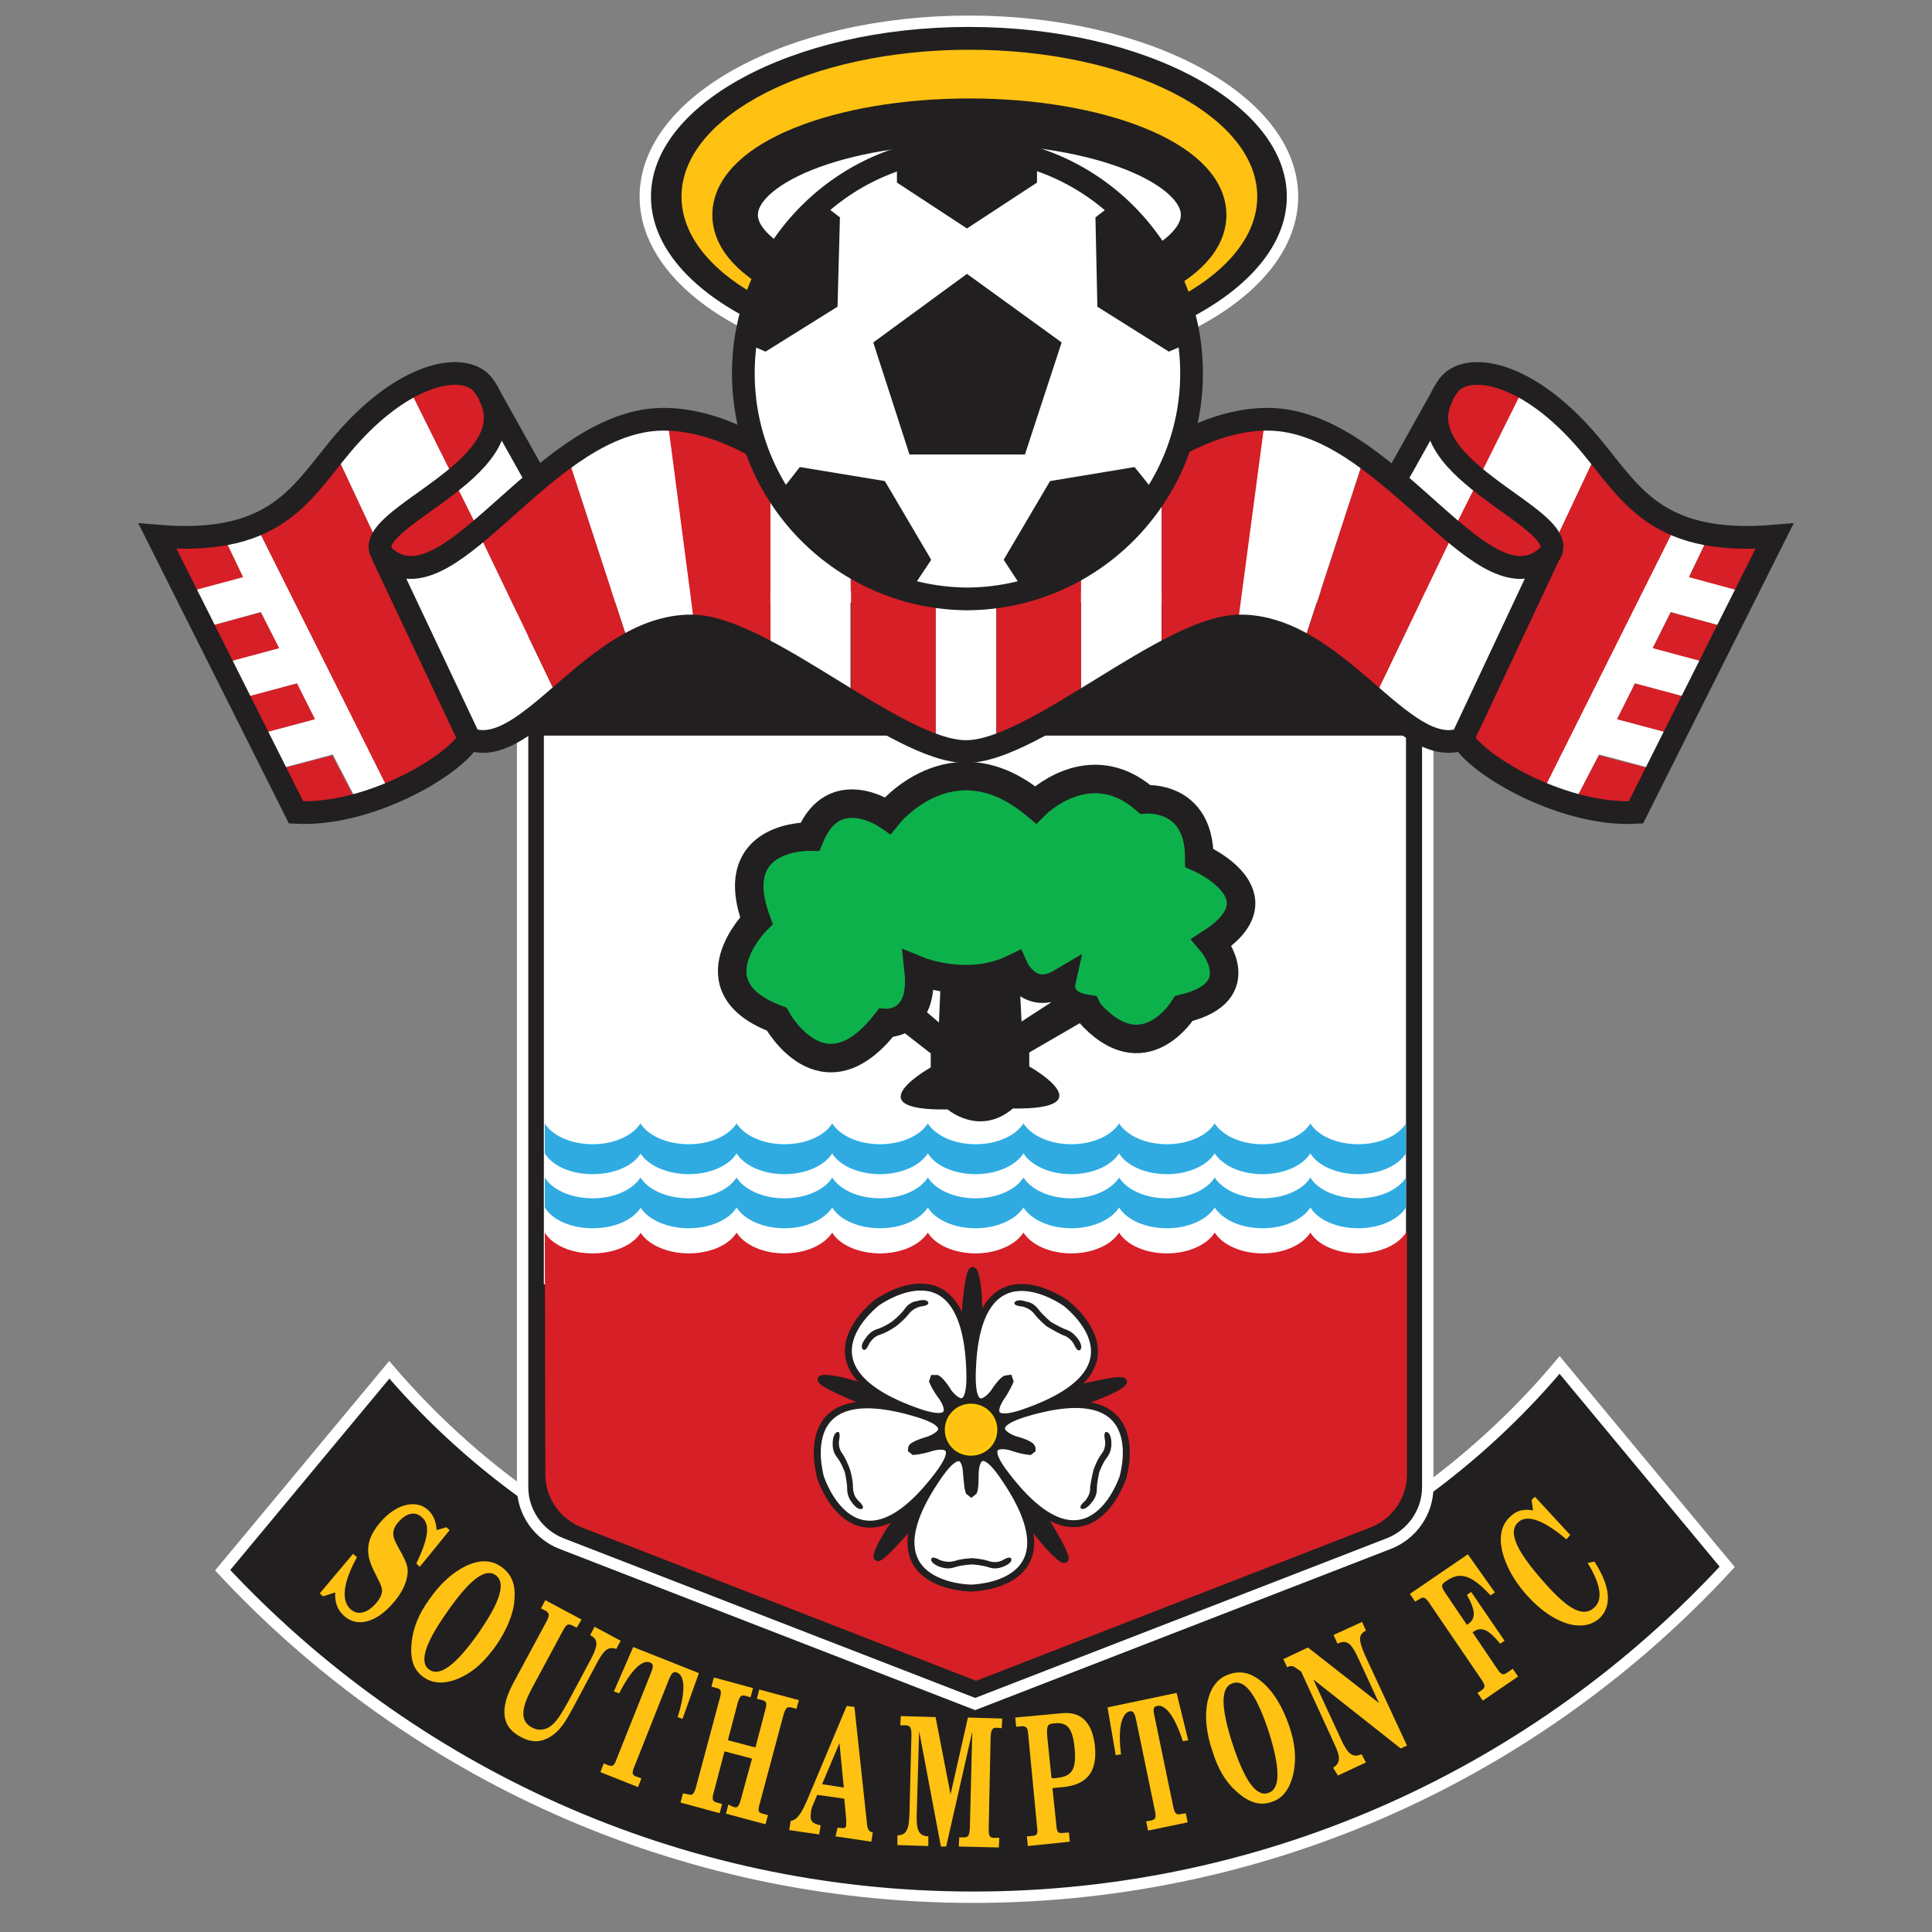 <?xml version="1.0" encoding="utf-8"?>
<!-- Generator: Adobe Illustrator 19.1.0, SVG Export Plug-In . SVG Version: 6.00 Build 0)  -->
<svg version="1.1" id="Layer_1" xmlns="http://www.w3.org/2000/svg" xmlns:xlink="http://www.w3.org/1999/xlink" x="0px" y="0px"
	 viewBox="0 0 400 400" style="enable-background:new 0 0 400 400;" xml:space="preserve">
<rect x="0" y="0" width="400" height="400" fill="#808080" stroke="none"/>
<style type="text/css">
	.st0{fill-rule:evenodd;clip-rule:evenodd;fill:#221F20;stroke:#FFFFFF;stroke-width:2.356;}
	.st1{fill-rule:evenodd;clip-rule:evenodd;fill:#FFFFFF;}
	.st2{fill-rule:evenodd;clip-rule:evenodd;fill:#D61F26;}
	.st3{fill-rule:evenodd;clip-rule:evenodd;fill:#2FABE1;}
	.st4{fill-rule:evenodd;clip-rule:evenodd;fill:#221F20;stroke:#221F20;stroke-width:1.441;}
	.st5{fill:none;stroke:#221F20;stroke-width:1.441;}
	.st6{fill-rule:evenodd;clip-rule:evenodd;fill:#221F20;}
	.st7{fill-rule:evenodd;clip-rule:evenodd;fill:#FFC212;}
	.st8{fill:none;stroke:#FFCB05;stroke-width:0.571;}
	.st9{fill-rule:evenodd;clip-rule:evenodd;fill:#0DB14B;}
	.st10{fill:none;stroke:#221F20;stroke-width:5.901;}
	.st11{fill:none;stroke:#221F20;stroke-width:4.704;}
	.st12{fill:none;stroke:#FFFFFF;stroke-width:2.356;}
	.st13{fill:none;stroke:#221F20;stroke-width:2.462000e-03;}
	.st14{fill:none;stroke:#221F20;stroke-width:9.435;}
	.st15{fill-rule:evenodd;clip-rule:evenodd;fill:#FFFFFF;stroke:#221F20;stroke-width:4.704;}
</style>
<g>
	<path class="st0" d="M322.9,282.6c-29.1,34.6-72.8,56.6-121.6,56.6c-48.3,0-91.6-21.6-120.7-55.6l-34.5,41.5
		c38.8,41.6,94.1,67.7,155.4,67.7c61.7,0,117.3-26.4,156.1-68.4L322.9,282.6L322.9,282.6z"/>
	<path class="st0" d="M295.6,123.6v184.3c0,5.3-3.4,9.9-8.1,11.7l-85.6,33.2l-85.6-33.2c-4.7-1.8-8.1-6.4-8.1-11.7l0-184.3H295.6
		L295.6,123.6z"/>
	<polygon class="st1" points="112.6,265.9 112.6,152.3 291.1,152.3 291.1,265.9 112.6,265.9 	"/>
	<path class="st2" d="M291.1,255.2c-1.6,2.5-5.4,4.3-9.9,4.3c-4.5,0-8.4-1.8-9.9-4.3c-1.6,2.5-5.4,4.3-9.9,4.3
		c-4.5,0-8.3-1.8-9.9-4.3c-1.6,2.5-5.4,4.3-9.9,4.3c-4.5,0-8.4-1.8-9.9-4.3h0c-1.6,2.5-5.4,4.3-9.9,4.3c-4.5,0-8.3-1.8-9.9-4.3
		c-1.6,2.5-5.5,4.3-9.9,4.3c-4.5,0-8.4-1.8-9.9-4.3h0c-1.6,2.5-5.4,4.3-9.9,4.3c-4.5,0-8.4-1.8-9.9-4.3c-1.6,2.5-5.4,4.3-9.9,4.3
		c-4.5,0-8.3-1.8-9.9-4.3h0c-1.5,2.5-5.4,4.3-9.9,4.3c-4.5,0-8.4-1.8-10-4.3v0.1c-1.6,2.5-5.4,4.2-9.9,4.2c-4.6,0-8.4-1.8-9.9-4.3
		V255l0.1,50.2c0,5.1,3.2,9.4,7.7,11.1l81.5,31.7l81.5-31.7c4.5-1.7,7.7-6,7.7-11.1V255V255.2L291.1,255.2z"/>
	<path class="st3" d="M291.1,250c-1.6,2.5-5.4,4.3-9.9,4.3c-4.5,0-8.4-1.8-9.9-4.3c-1.6,2.5-5.4,4.3-9.9,4.3c-4.5,0-8.3-1.8-9.9-4.3
		c-1.6,2.5-5.4,4.3-9.9,4.3c-4.5,0-8.4-1.8-9.9-4.3h0c-1.6,2.5-5.4,4.3-9.9,4.3c-4.5,0-8.3-1.8-9.9-4.3c-1.6,2.5-5.5,4.3-9.9,4.3
		c-4.5,0-8.4-1.8-9.9-4.3h0c-1.6,2.5-5.4,4.3-9.9,4.3c-4.5,0-8.4-1.8-9.9-4.3c-1.6,2.5-5.4,4.3-9.9,4.3c-4.5,0-8.3-1.8-9.9-4.3h0
		c-1.5,2.5-5.4,4.3-9.9,4.3c-4.5,0-8.4-1.8-10-4.3v0.1c-1.6,2.5-5.4,4.2-9.9,4.2c-4.6,0-8.4-1.8-9.9-4.3v-6.2
		c1.5,2.5,5.4,4.3,9.9,4.3c4.5,0,8.3-1.8,9.9-4.3c1.6,2.5,5.4,4.3,10,4.3c4.5,0,8.3-1.8,9.9-4.3h0c1.6,2.5,5.4,4.3,9.9,4.3
		c4.5,0,8.4-1.8,9.9-4.3c1.6,2.5,5.4,4.3,9.9,4.3c4.5,0,8.3-1.8,9.9-4.3h0c1.6,2.5,5.4,4.3,9.9,4.3c4.5,0,8.3-1.8,9.9-4.3
		c1.6,2.5,5.4,4.3,9.9,4.3c4.5,0,8.3-1.8,9.9-4.3h0c1.6,2.5,5.4,4.3,9.9,4.3c4.5,0,8.3-1.8,9.9-4.3c1.6,2.5,5.4,4.3,9.9,4.3
		c4.5,0,8.4-1.8,9.9-4.3c1.5,2.5,5.4,4.3,9.9,4.3c4.5,0,8.3-1.8,9.9-4.3V250L291.1,250z"/>
	<path class="st3" d="M291.1,238.8c-1.6,2.5-5.4,4.3-9.9,4.3c-4.5,0-8.4-1.8-9.9-4.3c-1.6,2.5-5.4,4.3-9.9,4.3
		c-4.5,0-8.3-1.8-9.9-4.3c-1.6,2.5-5.4,4.3-9.9,4.3c-4.5,0-8.4-1.8-9.9-4.3h0c-1.6,2.5-5.4,4.3-9.9,4.3c-4.5,0-8.3-1.8-9.9-4.3
		c-1.6,2.5-5.5,4.3-9.9,4.3c-4.5,0-8.4-1.8-9.9-4.3h0c-1.6,2.5-5.4,4.3-9.9,4.3c-4.5,0-8.4-1.8-9.9-4.3c-1.6,2.5-5.4,4.3-9.9,4.3
		c-4.5,0-8.3-1.8-9.9-4.3h0c-1.5,2.5-5.4,4.3-9.9,4.3c-4.5,0-8.4-1.8-10-4.3v0.1c-1.6,2.5-5.4,4.2-9.9,4.2c-4.6,0-8.4-1.8-9.9-4.3
		v-6.2c1.5,2.5,5.4,4.3,9.9,4.3c4.5,0,8.3-1.8,9.9-4.3c1.6,2.5,5.4,4.3,10,4.3c4.5,0,8.3-1.8,9.9-4.3h0c1.6,2.5,5.4,4.3,9.9,4.3
		c4.5,0,8.4-1.8,9.9-4.3c1.6,2.5,5.4,4.3,9.9,4.3c4.5,0,8.3-1.8,9.9-4.3h0c1.6,2.5,5.4,4.3,9.9,4.3c4.5,0,8.3-1.8,9.9-4.3
		c1.6,2.5,5.4,4.3,9.9,4.3c4.5,0,8.3-1.8,9.9-4.3h0c1.6,2.5,5.4,4.3,9.9,4.3c4.5,0,8.3-1.8,9.9-4.3c1.6,2.5,5.4,4.3,9.9,4.3
		c4.5,0,8.4-1.8,9.9-4.3c1.5,2.5,5.4,4.3,9.9,4.3c4.5,0,8.3-1.8,9.9-4.3V238.8L291.1,238.8z"/>
	<path class="st4" d="M215,312.4c0,0,8.8,13.7,4.2,9.8c-3.4-2.9-8-9.6-11.3-15.1l-18,7c0,0-10.3,12.5-8,7c1.6-4,6.7-10.5,10.9-15.4
		l-12.3-14.9c0,0-15.1-5.9-9.1-5.4c3.9,0.3,12.1,3.2,18,5.6l10.2-16.3c0,0,1-16.2,2.4-10.4c1,4,0.7,12.7,0.2,19.1L221,288
		c0,0,15.7-4.1,10.6-1c-3.6,2.2-11.4,4.6-17.7,6.1L215,312.4L215,312.4z"/>
	<path class="st1" d="M200.6,308.8c0.1,0.3,0.3,0.4,0.5,0.4c0.2,0,0.4-0.2,0.5-0.4c0.2-0.5,0.4-1.6,0.3-3.8c0,0,0.1-7.7,5.8,0.6
		c16,23.1-6.8,23.2-6.8,23.2h0.2c0,0-22.8-0.1-6.8-23.2c5.7-8.2,5.8-0.6,5.8-0.6C200.2,307.2,200.4,308.3,200.6,308.8L200.6,308.8
		L200.6,308.8z"/>
	<path class="st5" d="M200.6,308.8l0.5,0.4l0.5-0.4c0.2-0.5,0.3-1.6,0.3-3.8c0,0,0.1-7.7,5.8,0.6c16,23.1-6.8,23.2-6.8,23.2h0.2
		c0,0-22.8-0.1-6.8-23.2c5.7-8.2,5.8-0.6,5.8-0.6C200.3,307.2,200.4,308.3,200.6,308.8L200.6,308.8L200.6,308.8z"/>
	<path class="st1" d="M188.9,299.5c-0.2,0.2-0.3,0.4-0.2,0.6c0.1,0.2,0.3,0.4,0.5,0.4h0c0.5,0,1.6-0.1,3.7-0.8c0,0,7.3-2.2,1.3,5.7
		c-17,22.4-24.2,0.8-24.2,0.8v0.1c0,0-6.9-21.8,20-13.6c9.6,2.9,2.3,5.4,2.3,5.4C190.2,298.7,189.3,299.2,188.9,299.5L188.9,299.5z"
		/>
	<path class="st5" d="M188.9,299.5c-0.2,0.2-0.2,0.6-0.2,0.6l0.5,0.4h0c0,0,1.6-0.1,3.7-0.8c0,0,7.3-2.2,1.3,5.7
		c-17,22.4-24.2,0.8-24.2,0.8v0.1c0,0-6.9-21.8,20-13.6c9.6,2.9,2.3,5.4,2.3,5.4C190.2,298.7,189.3,299.2,188.9,299.5L188.9,299.5
		L188.9,299.5z"/>
	<path class="st1" d="M194,285.4c-0.2-0.1-0.5-0.1-0.7,0c-0.2,0.1-0.2,0.3-0.2,0.6v0c0.1,0.5,0.6,1.5,2,3.3c0,0,4.4,6.3-5.1,3
		c-26.5-9.3-8.2-22.8-8.2-22.8l-0.1,0.1c0,0,18.5-13.3,19.1,14.9c0.2,10-4.4,3.8-4.4,3.8C195.3,286.5,194.5,285.7,194,285.4
		L194,285.4z"/>
	<path class="st5" d="M194,285.4h-0.7l-0.2,0.6v0c0,0,0.6,1.5,2,3.3c0,0,4.4,6.3-5.1,3c-26.5-9.3-8.2-22.8-8.2-22.8l-0.1,0.1
		c0,0,18.5-13.3,19.1,14.9c0.2,10-4.4,3.8-4.4,3.8C195.3,286.5,194.5,285.7,194,285.4L194,285.4L194,285.4z"/>
	<path class="st1" d="M209.1,286c0-0.3,0-0.5-0.2-0.6c-0.2-0.1-0.4-0.1-0.7,0.1c-0.4,0.2-1.2,0.9-2.5,2.9c0,0-4.6,6.1-4.4-3.9
		c0.6-28.1,19.2-14.8,19.2-14.8l-0.1-0.1c0,0,18.4,13.5-8.2,22.8c-9.4,3.3-5-3-5-3C208.5,287.5,209,286.5,209.1,286L209.1,286z"/>
	<path class="st5" d="M209.1,286l-0.2-0.6l-0.7,0.1c-0.4,0.2-1.2,0.9-2.5,2.9c0,0-4.6,6.1-4.4-3.9c0.6-28.1,19.2-14.8,19.2-14.8
		l-0.1-0.1c0,0,18.4,13.5-8.2,22.8c-9.4,3.3-5-3-5-3C208.5,287.5,209.1,286,209.1,286L209.1,286L209.1,286z"/>
	<path class="st1" d="M213.2,300.5c0.3,0,0.5-0.2,0.5-0.4c0.1-0.2,0-0.4-0.2-0.6c-0.4-0.4-1.3-0.9-3.5-1.5c0,0-7.3-2.5,2.3-5.4
		c27-8.1,20.1,13.6,20.1,13.6l0-0.1c0,0-7.2,21.6-24.2-0.8c-6.1-7.9,1.2-5.7,1.2-5.7C211.6,300.4,212.7,300.5,213.2,300.5
		L213.2,300.5z"/>
	<path class="st5" d="M213.2,300.5l0.5-0.4c0,0,0-0.4-0.2-0.6c-0.4-0.4-1.3-0.9-3.5-1.5c0,0-7.3-2.5,2.3-5.4
		c27-8.1,20.1,13.6,20.1,13.6l0-0.1c0,0-7.2,21.6-24.2-0.8c-6.1-7.9,1.2-5.7,1.2-5.7C211.6,300.4,213.2,300.5,213.2,300.5
		L213.2,300.5L213.2,300.5z"/>
	<path class="st6" d="M185.5,274.6c0,0-1.7,1.2-3.2,1.7c-1.5,0.4-2.1,1.6-2.3,1.8c0,0-0.8,2-1.4,1.2c-0.6-0.8,0.6-2.2,0.6-2.2
		c0.2-0.3,0.9-1.4,2.3-1.9c1.5-0.4,3.2-1.6,3.2-1.6c0,0,1.7-1.3,2.6-2.6c0.9-1.3,2.1-1.6,2.5-1.6c0,0,1.7-0.6,2.3,0.1
		c0.6,0.8-1.5,1-1.5,1c-0.4,0.1-1.6,0.4-2.5,1.6C187.2,273.3,185.5,274.6,185.5,274.6L185.5,274.6z"/>
	<path class="st6" d="M216.7,274.6c0,0-1.6-1.3-2.5-2.5c-0.9-1.2-2.2-1.5-2.5-1.6c0,0-2.1-0.1-1.6-0.9c0.6-0.8,2.4-0.1,2.4-0.1
		c0.3,0,1.6,0.3,2.5,1.6c0.9,1.2,2.6,2.6,2.6,2.6c0,0,1.8,1.1,3.2,1.6c1.4,0.5,2.1,1.6,2.3,1.8c0,0,1.2,1.5,0.6,2.3
		c-0.6,0.8-1.4-1.2-1.4-1.2c-0.2-0.3-0.9-1.4-2.3-1.8C218.5,275.7,216.7,274.6,216.7,274.6L216.7,274.6z"/>
	<path class="st6" d="M226.4,304.3c0,0,0.7-2,1.6-3.2c1-1.2,0.8-2.5,0.8-2.8c0,0-0.5-2.1,0.4-1.8c0.9,0.3,0.9,2.2,0.9,2.2
		c0,0.3,0.1,1.6-0.8,2.9c-1,1.2-1.7,3.2-1.7,3.2s-0.5,2-0.5,3.5c0,1.6-0.9,2.5-1.1,2.8c0,0-1.1,1.5-2,1.3c-1-0.3,0.7-1.7,0.7-1.7
		c0.2-0.3,1.1-1.3,1-2.8C225.9,306.3,226.4,304.3,226.4,304.3L226.4,304.3z"/>
	<path class="st6" d="M201.2,322.6c0,0,2.1,0.1,3.5,0.6c1.5,0.5,2.6,0,2.9-0.2c0,0,1.8-1.1,1.8-0.1c0,0.9-1.8,1.5-1.8,1.5
		c-0.3,0.1-1.5,0.6-2.9,0.1c-1.4-0.5-3.5-0.6-3.5-0.6s-2.1,0.1-3.6,0.6c-1.5,0.5-2.6,0-3-0.1c0,0-1.8-0.6-1.8-1.5
		c0-1,1.8,0.1,1.8,0.1c0.4,0.1,1.5,0.6,3,0.2C199,322.7,201.2,322.6,201.2,322.6L201.2,322.6z"/>
	<path class="st6" d="M176,304.3c0,0,0.6,2,0.6,3.6c0,1.6,0.8,2.5,1.1,2.8c0,0,1.6,1.4,0.7,1.7c-0.9,0.3-2-1.3-2-1.3
		c-0.2-0.3-1-1.2-1-2.8c0-1.5-0.5-3.5-0.5-3.5s-0.7-2-1.7-3.2c-0.9-1.2-0.8-2.5-0.8-2.9c0,0,0-1.8,0.9-2.2c0.9-0.3,0.4,1.8,0.4,1.8
		c0,0.3-0.2,1.6,0.8,2.8C175.3,302.3,176,304.3,176,304.3L176,304.3z"/>
	<path class="st7" d="M201,290.9c-2.8,0-5.1,2.3-5.1,5.1c0,2.9,2.3,5.1,5.1,5.1c2.9,0,5.2-2.2,5.2-5.1
		C206.2,293.2,203.9,290.9,201,290.9L201,290.9z"/>
	<path class="st8" d="M201,290.9c-2.8,0-5.1,2.3-5.1,5.1c0,2.9,2.3,5.1,5.1,5.1c2.9,0,5.2-2.2,5.2-5.1
		C206.2,293.2,203.9,290.9,201,290.9L201,290.9L201,290.9z"/>
	<path class="st6" d="M210.8,197.6l0.7,13.9l11.7-7.6l3.7,6l-13.8,8v2.9c0,0,16.1,9-3.5,8.7l0,0.1c-6.9,5.7-13.4,0.1-13.4,0.1
		c-19.6,0.3-3.5-8.7-3.5-8.7v-2.9l-12.2-9.5l2.9-6.3l11,9.4l0.6-13.9L210.8,197.6L210.8,197.6z"/>
	<path class="st9" d="M225.4,209.5c11.4,13,19.7-0.7,19.7-0.7c14.4-3.5,5.8-13.7,5.8-13.7c15-9.8-2.6-17.5-2.6-17.5
		c-0.1-13.1-11.2-12.1-11.2-12.1c-11.6-10.1-22.7,1.1-22.7,1.1c-17.4-14.5-30.6,2.2-30.6,2.2s-11.1-7.7-16.1,4.4
		c0,0-17.7-0.5-11.1,17.4c0,0-13.7,13.7,4.2,20.4c0,0,9.5,17.6,22.6,0.8c0,0,8,0.5,6.8-10.8c0,0,10.2,4.2,19.8-0.5
		c0,0,3.1,6.9,9.7,3c0,0-1,4.5,5.4,5.4L225.4,209.5L225.4,209.5z"/>
	<path class="st10" d="M225.4,209.5c11.4,13,19.7-0.7,19.7-0.7c14.4-3.5,5.8-13.7,5.8-13.7c15-9.8-2.6-17.5-2.6-17.5
		c0-13.1-11.2-12.1-11.2-12.1c-11.6-10.1-22.7,1.1-22.7,1.1c-17.4-14.5-30.6,2.2-30.6,2.2s-11.1-7.7-16.1,4.4
		c0,0-17.7-0.5-11.1,17.4c0,0-13.7,13.7,4.2,20.4c0,0,9.5,17.6,22.6,0.8c0,0,8,0.5,6.8-10.8c0,0,10.2,4.2,19.8-0.5
		c0,0,3.1,6.9,9.7,3c0,0-1,4.5,5.4,5.4L225.4,209.5L225.4,209.5z"/>
	<path class="st7" d="M73.1,321.7l0.8,0.7c-2.9,5.3-3.3,9-1.3,10.8c1.5,1.3,3.4,0.8,5.2-1.2c0.8-0.9,1.3-1.9,1.3-2.6
		c0-1.1-0.8-2.3-1.7-4.2c-1.8-3.6-1.7-6.5,1.4-10.1c3.1-3.6,7.2-4.8,9.8-2.5c1.1,1,1.7,2.4,1.8,4.2l2-0.6l0.7,0.6l-6.2,7.6l-0.7-0.7
		c2.4-5,3-8.1,1.1-9.6c-1.4-1.3-3.2-0.8-4.8,1c-2,2.3-0.9,3.7,0.7,6.6c0.8,1.6,1.5,2.8,1.1,4.7c-0.3,1.7-1.3,3.7-3,5.6
		c-3.4,3.9-7.3,5-10,2.6c-1.4-1.2-2-2.7-1.9-4.9l-2.5,0.8l-0.7-0.6L73.1,321.7L73.1,321.7z"/>
	<path class="st7" d="M96.5,324.2c2.8-1.3,5.2-1.3,7.3,0.2c2.1,1.5,3,3.6,2.7,6.9c-0.2,2.9-1.6,6.2-3.8,9.4
		c-2.3,3.2-4.5,5.3-7.3,6.6c-3,1.4-5.6,1.4-7.6,0c-2.1-1.4-2.9-3.6-2.6-7c0.3-3.2,1.4-6,3.7-9.2C91.2,327.8,93.8,325.5,96.5,324.2
		L96.5,324.2z M88.9,345.7c2.2,1.5,5.5-1,10.1-7.5c4.6-6.6,5.8-10.5,3.6-12.1c-2.2-1.5-5.4,1-10,7.6C88,340.2,86.7,344.2,88.9,345.7
		L88.9,345.7L88.9,345.7z"/>
	<path class="st7" d="M119.4,337l-1-0.5c-0.9-0.4-1.2-0.1-1.9,1.2l-6.4,11.9c-2.3,4.3-2.4,6.8,0.1,8.1c1.1,0.6,2.3,0.5,3.3,0
		c1.6-0.9,2.7-2.8,4.3-5.7l4.6-8.6c1.3-2.5,1.6-3.9-0.1-4.8c0,0-0.1-0.1-0.1-0.1l0.9-1.7l5.4,2.9l-0.9,1.7c-1.7-0.6-2.6,0.3-3.9,2.7
		l-4.7,8.8c-1.4,2.6-2.4,4.5-4,5.9c-2.4,2-4.7,2.2-7.2,0.8c-3.9-2-4.4-5.7-1.6-11l6.9-12.8c0.7-1.3,0.7-1.8-0.1-2.3l-1-0.5l0.9-1.7
		l7.5,4L119.4,337L119.4,337z"/>
	<path class="st7" d="M140.2,346.3c-0.8-0.3-1.1,0-1.7,1.4l-7.1,17.9c-0.6,1.4-0.6,1.9,0.3,2.2l1.1,0.4l-0.7,1.8l-7.8-3.1l0.7-1.8
		l1,0.4c0.9,0.3,1.2,0,1.7-1.4l7.1-17.8c0.5-1.3,0.5-1.8-0.2-2.1c-1.6-0.7-4,1.6-6.4,6.4l-1.1-0.4l4-9.2l13.6,5.4l-3.4,9.5l-1-0.4
		C142,350.2,141.8,346.9,140.2,346.3L140.2,346.3z"/>
	<path class="st7" d="M151.8,374.1c0.9,0.3,1.2-0.1,1.6-1.6l2.3-8.4l-5.7-1.5l-2.2,8.4c-0.4,1.4-0.4,1.9,0.6,2.2l1.1,0.3l-0.5,1.9
		l-8.1-2.2l0.5-1.9l1.1,0.2c0.9,0.3,1.2-0.1,1.6-1.5l4.9-18.3c0.4-1.4,0.4-2-0.6-2.2l-1.1-0.3l0.5-1.9l8.1,2.2l-0.5,1.9l-1.1-0.3
		c-0.9-0.3-1.2,0.2-1.6,1.6l-2,7.6l5.7,1.5l2-7.6c0.4-1.4,0.4-2-0.6-2.2l-1.1-0.3l0.5-1.9l8.2,2.2l-0.5,1.8l-1.1-0.3
		c-0.9-0.2-1.2,0.2-1.6,1.6l-4.9,18.3c-0.4,1.4-0.4,1.9,0.6,2.1l1.1,0.3l-0.5,1.9l-8.2-2.2l0.5-1.9L151.8,374.1L151.8,374.1z"/>
	<path class="st7" d="M173.4,378.4l1.1,0.1c0.5,0,0.7-0.2,0.7-0.8c0-0.3,0-0.6,0-1l-0.4-4.3l-5.6-0.8l-0.8,1.9
		c-0.3,0.6-0.5,1.3-0.5,1.8c-0.3,1.7,0.3,2.3,2,2.6l-0.3,1.9l-6.2-0.9l0.3-1.9c1.4-0.2,2.3-1.7,3.5-4.5l8.1-19.3l1.6,0.2l2.6,24.2
		c0.1,1.2,0.4,1.6,1.2,1.8l-0.3,1.9l-7.4-1.1L173.4,378.4L173.4,378.4z M170.2,369.4l4.5,0.7l-0.9-9.2L170.2,369.4L170.2,369.4z"/>
	<path class="st7" d="M189.8,375.4c-0.1,3.4,0.3,4.7,2.4,4.8l0,2l-6.4-0.2v-2c2-0.1,2.4-1.3,2.5-4.7l0.4-16c0-1.4-0.1-2-1.1-2.1
		l-1.2,0l0.1-1.9l7.2,0.2l3.1,16l3.6-15.9l7.1,0.2l-0.1,2l-1.1-0.1c-0.9,0-1.1,0.5-1.2,1.9l-0.4,18.9c0,1.5,0.1,2,1.1,2l1.1,0
		l-0.1,2l-8.3-0.2l0.1-1.9h1c0.9,0,1.1-0.4,1.2-1.9l0.5-20l-5.4,23.8l-1.1,0l-4.5-23.9L189.8,375.4L189.8,375.4z"/>
	<path class="st7" d="M219.9,379.5l1.4-0.1l0.2,1.9l-8.7,0.9l-0.2-2l1.2-0.1c1-0.1,1.1-0.5,0.9-2l-1.8-18.8
		c-0.1-1.5-0.3-1.9-1.3-1.9l-1.2,0.1l-0.2-1.9l9.7-0.9c4-0.4,6.3,2,6.8,6.9c0.5,5.3-1.7,7.9-6.6,8.4c-0.7,0.1-1.4,0.1-2.2,0.2
		l0.8,7.6C218.8,379.2,219,379.6,219.9,379.5L219.9,379.5z M217.7,368.1c0.3,0.1,0.6,0.1,1.1,0c3-0.3,4.1-1.6,3.7-6
		c-0.4-4.3-1.5-5.6-4.2-5.3c-1.4,0.1-1.6,0.4-1.5,2.5L217.7,368.1L217.7,368.1z"/>
	<path class="st7" d="M239.6,353.2c-0.8,0.1-0.9,0.6-0.6,2l3.9,18.8c0.3,1.4,0.6,1.8,1.5,1.6l1.1-0.2l0.4,1.9l-8.2,1.7l-0.4-1.9
		l1.1-0.2c0.9-0.2,1-0.7,0.7-2.1l-3.9-18.8c-0.3-1.4-0.6-1.8-1.3-1.7c-1.7,0.4-2.5,3.6-1.8,8.9l-1.1,0.2l-1.7-9.9l14.3-3l2.4,9.8
		l-1.1,0.2C243.3,355.5,241.3,352.8,239.6,353.2L239.6,353.2z"/>
	<path class="st7" d="M250,352.3c0.7-3,2.1-4.9,4.6-5.7c2.5-0.8,4.7-0.2,7.1,2c2.2,2,3.9,5,5.2,8.7c1.3,3.8,1.5,6.8,0.9,9.8
		c-0.7,3.2-2.2,5.3-4.6,6c-2.4,0.8-4.6,0.1-7.1-2.1c-2.4-2.1-3.9-4.7-5.1-8.5C249.7,358.7,249.4,355.2,250,352.3L250,352.3z
		 M262.6,371.2c2.5-0.8,2.5-5,0.1-12.6c-2.5-7.6-4.9-11-7.5-10.1c-2.5,0.8-2.5,4.9,0,12.6C257.7,368.7,260.1,372.1,262.6,371.2
		L262.6,371.2L262.6,371.2z"/>
	<path class="st7" d="M276,366c1.7-1.1,1.5-2.4,0.1-5.3l-6.7-14.6l-0.7-0.5c-0.7-0.5-1.2-0.9-2-0.5l-0.2,0.1l-0.8-1.7l5.1-2.4
		l14.7,11.5l-4.2-9.1c-1.5-3.3-2.4-4.1-4.4-3.2l-0.8-1.8l5.9-2.7l0.8,1.8c-1.7,0.9-1.5,2.1-0.1,5.3l8.6,18.5l-1.3,0.6l-18.1-14.3
		l5.7,12.3c1.4,3.1,2.4,4,4.3,3.2l0.9,1.7l-5.8,2.7L276,366L276,366z"/>
	<path class="st7" d="M309.5,329.7l-0.9,0.6c-3.9-4.2-6.3-5-9.1-3c-1.1,0.7-1.3,1-0.2,2.6l4.4,6.5c0.1-0.1,0.2-0.1,0.3-0.2
		c1.6-1.1,1.5-2.8-0.3-6l0.9-0.6l6.9,10.1l-0.9,0.6c-2.4-2.9-3.8-3.6-5.5-2.5c-0.1,0.1-0.2,0.1-0.2,0.2l5,7.4c0.8,1.2,1.2,1.5,2,1
		l1.3-0.9l1.1,1.6l-7.3,5l-1.1-1.6l0.9-0.6c0.8-0.5,0.7-1-0.1-2.2L296,332c-0.8-1.2-1.2-1.5-2-1l-1,0.6l-1.1-1.6l12-8.2L309.5,329.7
		L309.5,329.7z"/>
	<path class="st7" d="M331,335.2c-1.5,1.2-3.3,1.6-5.5,1.2c-3.3-0.7-6.7-3-9.8-6.6c-2.4-2.8-4-5.8-4.7-8.7c-0.7-3.2-0.1-5.6,1.9-7.3
		c1.2-1.1,2.6-1.4,4.5-1.1l-0.3-2.2l0.7-0.6l7.3,7.9l-0.8,0.9c-4.7-4-8.1-5.2-9.9-3.6c-2.2,1.9-0.7,5.6,4.6,11.7
		c5.3,6.2,8.6,8.2,11,6.1c1.9-1.6,1.5-4.8-1.3-9.3l1.4-0.3C333.5,328.5,333.8,332.7,331,335.2L331,335.2z"/>
	<path class="st1" d="M46.1,110.7l4.2,8.7l-11.9,3.2l3.7,7.4l11.9-3.3l3.7,7.4l-11.9,3.2l3.7,7.4l11.9-3.2l3.8,7.4l-12,3.2l3.7,7.3
		l12-3.2l5.3,10.2c2.2-0.6,4.5-1.4,6.6-2.3L53,108.7C51,109.5,48.7,110.2,46.1,110.7L46.1,110.7z"/>
	<path class="st1" d="M78.8,113.7c-0.8-3.9,8.1-8.6,15.3-14.4l-9.5-19.1c-3.8,2.1-7.9,5.3-12.1,10c-1.1,1.2-2.1,2.4-3,3.6
		L78.8,113.7L78.8,113.7z"/>
	<path class="st2" d="M100.1,79.8c-2.3-3.1-8.3-3.6-15.5,0.4l9.5,19.1C100.7,93.9,105.8,87.5,100.1,79.8L100.1,79.8z"/>
	<path class="st2" d="M53,108.7l27.8,55.6c7.8-3.2,14.2-7.8,16.4-11.2l-12-25.5l-5.9-12.7c-0.3-0.4-0.5-0.8-0.5-1.2l-9.4-20
		C64.7,99.6,60.7,105.4,53,108.7L53,108.7z"/>
	<path class="st2" d="M46.1,110.7c-3.8,0.6-8.1,0.8-13.5,0.4l5.8,11.6l11.9-3.2L46.1,110.7L46.1,110.7z"/>
	<polygon class="st2" points="54,126.8 42.1,130 45.9,137.4 57.8,134.2 54,126.8 	"/>
	<polygon class="st2" points="61.5,141.5 49.5,144.7 53.2,152.1 65.2,148.9 61.5,141.5 	"/>
	<path class="st2" d="M56.9,159.5l4.3,8.8c4.2,0.2,8.6-0.5,12.9-1.7l-5.3-10.2L56.9,159.5L56.9,159.5z"/>
	<path class="st1" d="M93.9,99.4l5.3,10.6c3.8-3.2,7.8-6.9,12-10.5l-9.9-17.7C104.9,88.7,100,94.5,93.9,99.4L93.9,99.4z"/>
	<path class="st2" d="M79.3,114.9c0.3,0.4,0.7,0.8,1.2,1.1c5.3,3.8,11.6-0.1,18.7-6l-5.3-10.6C86,105.8,76.1,110.8,79.3,114.9
		L79.3,114.9z"/>
	<path class="st11" d="M111.2,99.5C99,109.8,88.7,121.8,80.5,116c-0.5-0.4-0.9-0.7-1.2-1.1c-5.7-7.4,30.2-17.4,22-33.1L111.2,99.5
		L111.2,99.5z M79.3,114.9c-6-7.7,33.2-18.2,20.8-35.1c-3.5-4.8-15.3-3.3-27.7,10.4c-9.5,10.5-13.7,23-39.8,20.8l28.7,57.2
		c14.5,0.8,32.1-9.1,35.9-15.2L79.3,114.9L79.3,114.9z"/>
	<path class="st1" d="M353.9,110.7l-4.2,8.7l11.8,3.2l-3.7,7.4l-11.9-3.3l-3.7,7.4l11.9,3.2l-3.7,7.4l-11.9-3.2l-3.7,7.4l12,3.2
		l-3.7,7.3l-12-3.2l-5.3,10.2c-2.2-0.6-4.5-1.4-6.6-2.3l27.8-55.6C349,109.5,351.3,110.2,353.9,110.7L353.9,110.7z"/>
	<path class="st1" d="M321.2,113.7c0.8-3.9-8.1-8.6-15.3-14.4l9.5-19.1c3.7,2.1,7.9,5.3,12.2,10c1,1.2,2,2.4,3,3.6L321.2,113.7
		L321.2,113.7z"/>
	<path class="st2" d="M299.9,79.8c2.3-3.1,8.3-3.6,15.6,0.4l-9.5,19.1C299.3,93.9,294.2,87.5,299.9,79.8L299.9,79.8z"/>
	<path class="st2" d="M347,108.7l-27.8,55.6c-7.8-3.2-14.2-7.8-16.4-11.2l17.9-38.2c0.3-0.4,0.5-0.8,0.5-1.2l9.4-20
		C335.3,99.6,339.3,105.4,347,108.7L347,108.7z"/>
	<path class="st2" d="M353.9,110.7c3.7,0.6,8.1,0.8,13.5,0.4l-5.9,11.6l-11.8-3.2L353.9,110.7L353.9,110.7z"/>
	<polygon class="st2" points="345.9,126.8 357.8,130 354.1,137.4 342.2,134.2 345.9,126.8 	"/>
	<polygon class="st2" points="338.5,141.5 350.5,144.7 346.8,152.1 334.8,148.9 338.5,141.5 	"/>
	<path class="st2" d="M343,159.5l-4.4,8.8c-4.2,0.2-8.6-0.5-12.9-1.7l5.3-10.2L343,159.5L343,159.5z"/>
	<path class="st1" d="M306.1,99.4l-5.3,10.6c-3.8-3.2-7.8-6.9-12-10.5l9.9-17.7C295.1,88.7,300,94.5,306.1,99.4L306.1,99.4z"/>
	<path class="st2" d="M320.7,114.9c-0.3,0.4-0.7,0.8-1.2,1.1c-5.4,3.8-11.6-0.1-18.7-6l5.3-10.6
		C313.9,105.8,323.9,110.8,320.7,114.9L320.7,114.9z"/>
	<path class="st11" d="M288.8,99.5c12.3,10.3,22.5,22.3,30.7,16.5c0.5-0.4,0.9-0.7,1.2-1.1c5.7-7.4-30.2-17.4-22-33.1L288.8,99.5
		L288.8,99.5z M320.7,114.9c6-7.7-33.2-18.2-20.8-35.1c3.6-4.8,15.4-3.3,27.7,10.4c9.5,10.5,13.7,23,39.8,20.8l-28.7,57.2
		c-14.4,0.8-32.1-9.1-35.9-15.2L320.7,114.9L320.7,114.9z"/>
	<path class="st1" d="M235.8,97.6c-2.6,2.1-7,5.1-12,8.1v39.6c5.6-3.4,11.3-7,16.7-9.9v-41C238.6,95.5,237,96.6,235.8,97.6
		L235.8,97.6z"/>
	<path class="st1" d="M262.5,86.8c-0.2,0-0.5,0.1-0.7,0.1l-5.7,42.8c0.2,0,0.5-0.1,0.7-0.1c4.6,0,8.9,1.6,13,3.8l12.7-38.9
		C276.3,90.1,269.6,86.8,262.5,86.8L262.5,86.8z"/>
	<path class="st1" d="M319.5,116c-5.3,3.7-11.5,0-18.5-5.9l-16.5,34.4c6.7,5.8,12.7,10.6,18.2,8.5l17.9-38.1
		C320.4,115.3,320,115.7,319.5,116L319.5,116z"/>
	<path class="st1" d="M80.5,116c-0.5-0.4-0.9-0.7-1.2-1.1L97.2,153c5.6,2.1,11.6-2.7,18.3-8.5L99,110.1C92,116,85.8,119.7,80.5,116
		L80.5,116z"/>
	<path class="st1" d="M200,115.9c-1.6,0-3.9-0.6-6.3-1.5v39.8c2.3,0.8,4.4,1.3,6.3,1.3c1.9,0,4-0.5,6.3-1.3v-39.8
		C203.9,115.4,201.6,115.9,200,115.9L200,115.9z"/>
	<path class="st1" d="M137.5,86.8c-7.1,0-13.8,3.3-20,7.7l12.7,38.9c4-2.3,8.3-3.8,13-3.8c0.2,0,0.5,0.1,0.7,0.1l-5.6-42.8
		C138,86.9,137.7,86.8,137.5,86.8L137.5,86.8z"/>
	<path class="st1" d="M164.2,97.6c-1.2-1-2.8-2.1-4.7-3.3v41c5.4,2.9,11.1,6.5,16.6,9.9v-39.6C171.2,102.6,166.7,99.6,164.2,97.6
		L164.2,97.6z"/>
	<path class="st2" d="M176.2,105.6v39.6c6.2,3.8,12.3,7.3,17.5,9.1v-39.8C188.5,112.6,181.9,109.2,176.2,105.6L176.2,105.6z"/>
	<path class="st2" d="M138.2,86.9l5.6,42.8c4.4,0.2,9.8,2.5,15.7,5.6v-41C154.2,90.9,146.4,87.1,138.2,86.9L138.2,86.9z"/>
	<path class="st2" d="M99,110.1l16.5,34.4c4.5-3.9,9.3-8.1,14.7-11.1l-12.7-38.9C110.8,99.4,104.6,105.4,99,110.1L99,110.1z"/>
	<path class="st2" d="M206.3,114.5v39.8c5.2-1.8,11.3-5.3,17.5-9.1v-39.6C218.1,109.2,211.5,112.6,206.3,114.5L206.3,114.5z"/>
	<path class="st2" d="M240.5,94.3v41c5.8-3.2,11.2-5.4,15.7-5.6l5.7-42.8C253.6,87.1,245.8,90.9,240.5,94.3L240.5,94.3z"/>
	<path class="st2" d="M282.5,94.6l-12.7,38.9c5.3,3,10.2,7.2,14.7,11.1l16.5-34.4C295.4,105.4,289.2,99.4,282.5,94.6L282.5,94.6z"/>
	<path class="st11" d="M200,155.6c14.3,0,41.8-26,56.8-26c20,0,33.7,28,45.9,23.4l17.9-38.1c-0.3,0.4-0.7,0.8-1.2,1.1
		c-13.5,9.5-32.6-29.2-57-29.2c-11.4,0-22,7.1-26.7,10.7c-7.1,5.6-27.7,18.3-35.8,18.3c-8,0-28.8-12.7-35.8-18.3
		c-4.7-3.7-15.3-10.7-26.7-10.7c-24.3,0-43.5,38.7-57,29.2c-0.5-0.4-0.9-0.7-1.2-1.1L97.2,153c12.2,4.6,25.9-23.4,45.9-23.4
		C158.2,129.6,185.7,155.6,200,155.6L200,155.6L200,155.6z"/>
	<path class="st6" d="M200.6,77c37,0,67-16.3,67-36.3c0-20-30-36.3-67-36.3c-37,0-67,16.3-67,36.3C133.6,60.8,163.6,77,200.6,77
		L200.6,77z"/>
	<path class="st12" d="M200.6,77c37,0,67-16.3,67-36.3c0-20-30-36.3-67-36.3c-37,0-67,16.3-67,36.3C133.6,60.8,163.6,77,200.6,77
		L200.6,77L200.6,77z"/>
	<path class="st7" d="M200.7,71.1c32.9,0,59.6-13.6,59.6-30.4c0-16.8-26.7-30.4-59.6-30.4c-32.9,0-59.6,13.6-59.6,30.4
		C141.1,57.5,167.7,71.1,200.7,71.1L200.7,71.1z"/>
	<path class="st13" d="M200.7,71.1c32.9,0,59.6-13.6,59.6-30.4c0-16.8-26.7-30.4-59.6-30.4c-32.9,0-59.6,13.6-59.6,30.4
		C141.1,57.5,167.7,71.1,200.7,71.1L200.7,71.1L200.7,71.1z"/>
	<path class="st1" d="M200.7,63.9c26.8,0,48.5-8.7,48.5-19.4c0-10.7-21.8-19.4-48.5-19.4c-26.8,0-48.5,8.7-48.5,19.4
		C152.2,55.2,174,63.9,200.7,63.9L200.7,63.9z"/>
	<path class="st14" d="M200.7,63.9c26.8,0,48.5-8.7,48.5-19.4c0-10.7-21.8-19.4-48.5-19.4c-26.8,0-48.5,8.7-48.5,19.4
		C152.2,55.2,174,63.9,200.7,63.9L200.7,63.9L200.7,63.9z"/>
	<path class="st15" d="M200.6,30.6c-25.8,0-46.7,20.9-46.7,46.7c0,25.8,20.9,46.7,46.7,46.7H200c25.7,0,46.7-20.9,46.7-46.7
		c0-25.8-20.9-46.7-46.7-46.7H200.6L200.6,30.6z"/>
	<path class="st6" d="M192.8,115.9l-9.6-16.3l-17.6-2.9l-4.4,5.6c0.2,0.3,0.3,0.6,0.5,0.8l0.8,1.1c5.9,8.3,14.4,14.6,24.3,17.7
		l1.8,0.3L192.8,115.9L192.8,115.9z"/>
	<polygon class="st6" points="180.8,70.9 188.3,94.1 212.2,94.1 219.8,70.9 200.2,56.7 180.8,70.9 	"/>
	<path class="st6" d="M200.2,47.3L200.2,47.3l14.5-9.5v-4.7c-4.5-1.5-9.4-2.4-14.5-2.4c-5,0-9.9,0.9-14.5,2.4v4.7L200.2,47.3
		L200.2,47.3z"/>
	<path class="st6" d="M173.4,63.5l0.5-18.5l-3.8-2.9c-2,1.7-3.8,3.5-5.5,5.5l-0.2,0.2c-5.3,6.5-8.9,14.4-10.1,23.2l4.2,1.8
		L173.4,63.5L173.4,63.5z"/>
	<path class="st6" d="M217.4,99.6l-9.6,16.3l4.2,6.4l1.7-0.3c10.1-3.1,18.8-9.6,24.7-18.1l0.4-0.6c0.2-0.3,0.4-0.7,0.6-1l-4.5-5.6
		L217.4,99.6L217.4,99.6z"/>
	<path class="st6" d="M227.2,63.5l14.8,9.3l4.2-1.8c-1.2-8.8-4.8-16.7-10.1-23.3l0,0c-1.7-2-3.6-3.9-5.5-5.6l-3.8,2.9L227.2,63.5
		L227.2,63.5z"/>
</g>
</svg>
